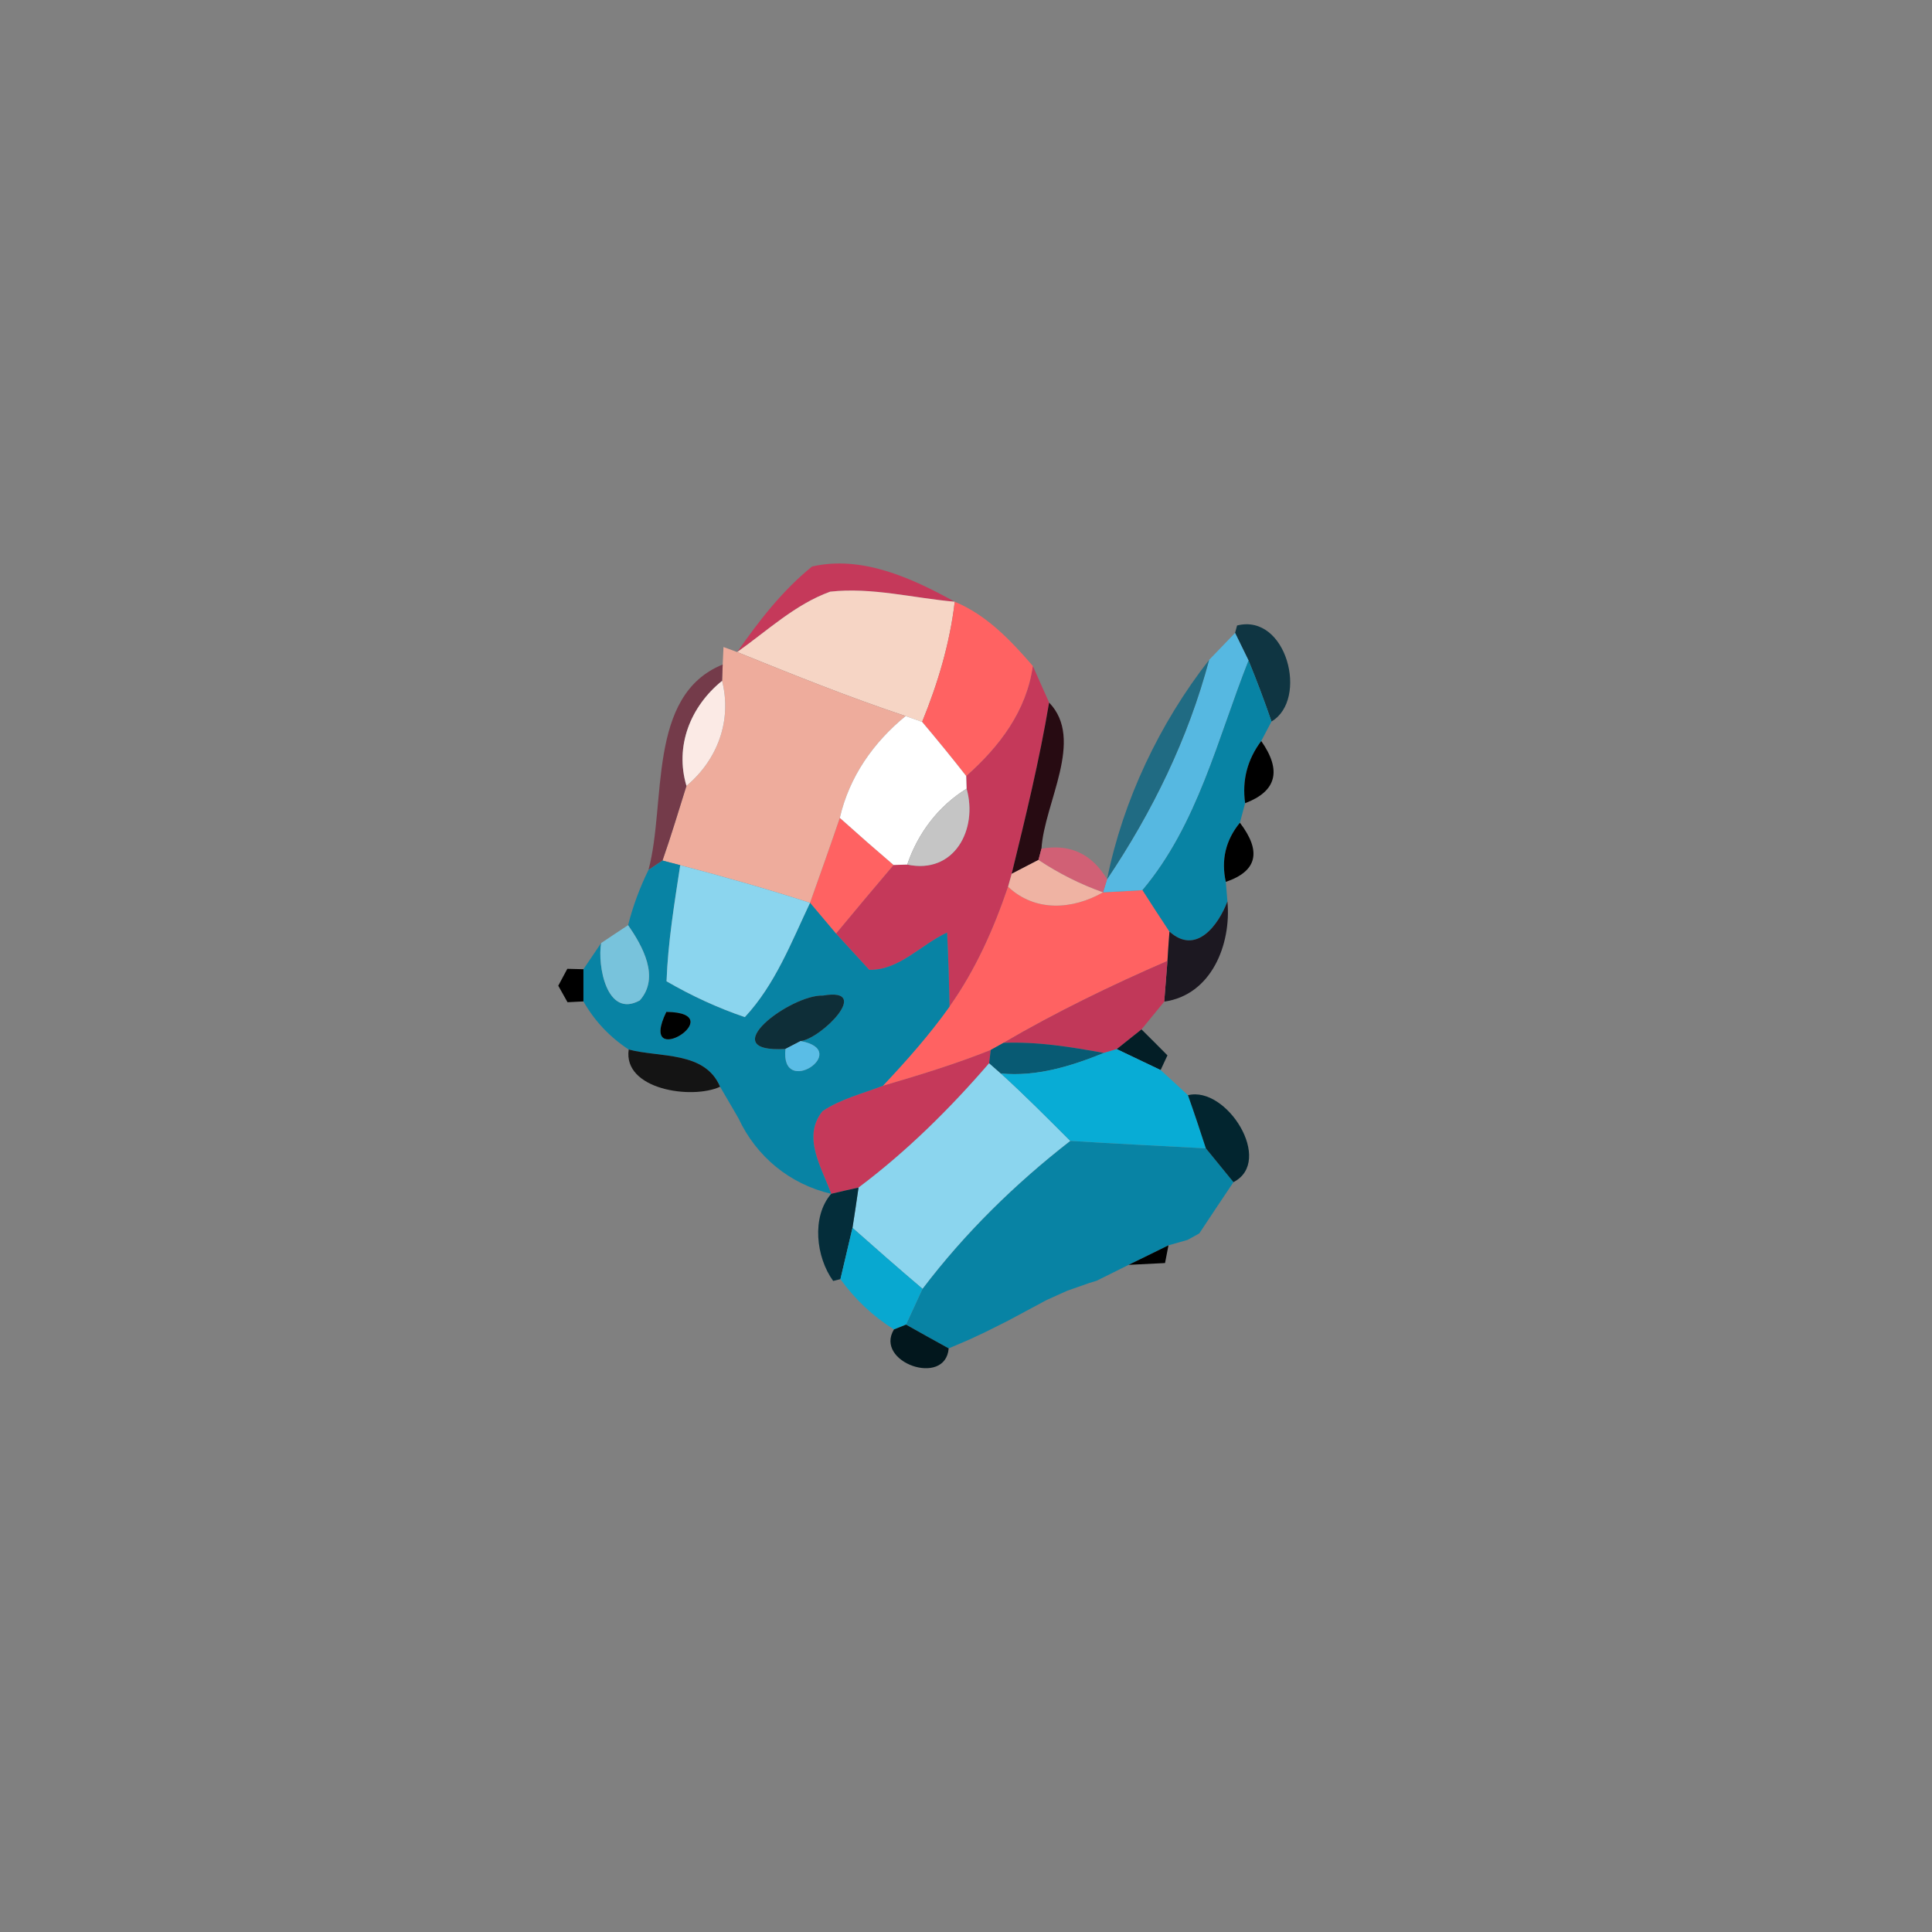 <?xml version="1.0" encoding="UTF-8" ?>
<!DOCTYPE svg PUBLIC "-//W3C//DTD SVG 1.1//EN" "http://www.w3.org/Graphics/SVG/1.1/DTD/svg11.dtd">
<svg width="96pt" height="96pt" viewBox="0 0 96 96" version="1.1" xmlns="http://www.w3.org/2000/svg">
<rect x="0" y="0" width="96" height="96" fill="#808080" stroke="none"/>
<g id="#c5395aff">
<path fill="#c5395a" opacity="1.00" d=" M 40.35 28.15 C 42.83 27.58 45.32 28.73 47.44 29.90 C 45.39 29.72 43.32 29.17 41.25 29.40 C 39.51 30.03 38.13 31.34 36.63 32.40 C 37.71 30.85 38.88 29.34 40.35 28.15 Z" />
<path fill="#c5395a" opacity="1.00" d=" M 51.32 33.09 C 51.52 33.55 51.93 34.46 52.13 34.91 C 51.65 37.77 50.96 40.60 50.27 43.42 L 50.09 44.06 C 49.38 46.16 48.47 48.20 47.18 50.02 C 47.16 48.79 47.12 47.56 47.06 46.34 C 45.77 46.93 44.67 48.23 43.19 48.19 C 42.78 47.74 41.95 46.84 41.54 46.39 C 42.48 45.25 43.44 44.11 44.40 42.98 L 45.08 42.96 C 47.42 43.46 48.60 41.21 48.03 39.19 L 48.01 38.56 C 49.66 37.10 51.01 35.33 51.32 33.09 Z" />
<path fill="#c5395a" opacity="1.00" d=" M 43.87 53.95 C 45.68 53.42 47.48 52.87 49.23 52.17 L 49.15 52.83 C 47.20 55.09 45.06 57.21 42.66 59.01 C 42.32 59.08 41.64 59.24 41.30 59.32 C 40.84 58.03 39.83 56.50 40.87 55.21 C 41.78 54.60 42.86 54.34 43.87 53.95 Z" />
</g>
<g id="#f6d5c5ff">
<path fill="#f6d5c5" opacity="1.00" d=" M 41.25 29.40 C 43.32 29.17 45.39 29.72 47.44 29.90 C 47.20 31.96 46.60 33.96 45.82 35.87 L 45.00 35.58 C 42.17 34.64 39.40 33.52 36.63 32.40 C 38.13 31.34 39.51 30.03 41.25 29.40 Z" />
</g>
<g id="#ff6262ff">
<path fill="#ff6262" opacity="1.00" d=" M 47.44 29.90 C 49.03 30.56 50.22 31.82 51.32 33.09 C 51.01 35.33 49.66 37.10 48.01 38.56 C 47.30 37.65 46.57 36.76 45.82 35.87 C 46.60 33.96 47.20 31.96 47.44 29.90 Z" />
<path fill="#ff6262" opacity="1.00" d=" M 41.73 40.64 C 42.61 41.43 43.50 42.21 44.40 42.98 C 43.44 44.11 42.48 45.25 41.54 46.39 C 41.22 46.01 40.57 45.24 40.25 44.86 C 40.75 43.45 41.25 42.05 41.73 40.64 Z" />
<path fill="#ff6262" opacity="1.00" d=" M 50.09 44.06 C 51.43 45.33 53.30 45.20 54.81 44.34 C 55.30 44.32 56.28 44.26 56.77 44.23 C 57.10 44.75 57.77 45.78 58.11 46.29 C 58.08 46.66 58.03 47.39 58.01 47.75 C 55.22 48.96 52.48 50.29 49.86 51.82 L 49.23 52.17 C 47.48 52.87 45.68 53.42 43.87 53.95 C 45.05 52.70 46.19 51.41 47.18 50.02 C 48.47 48.20 49.38 46.16 50.09 44.06 Z" />
</g>
<g id="#0f3542ff">
<path fill="#0f3542" opacity="1.00" d=" M 61.47 31.08 C 63.94 30.46 65.03 34.77 63.18 35.85 C 62.83 34.83 62.45 33.82 62.04 32.82 C 61.87 32.48 61.54 31.79 61.37 31.45 L 61.47 31.08 Z" />
</g>
<g id="#eeac9cff">
<path fill="#eeac9c" opacity="1.00" d=" M 35.95 32.15 L 36.63 32.40 C 39.40 33.52 42.17 34.64 45.00 35.58 C 43.39 36.90 42.20 38.60 41.73 40.64 C 41.25 42.05 40.75 43.45 40.25 44.86 C 38.12 44.17 35.97 43.56 33.80 42.99 L 32.92 42.76 C 33.35 41.53 33.72 40.29 34.11 39.05 C 35.65 37.76 36.38 35.81 35.88 33.83 L 35.91 33.02 L 35.95 32.15 Z" />
</g>
<g id="#56b8e1ff">
<path fill="#56b8e1" opacity="1.00" d=" M 60.08 32.79 C 60.40 32.46 61.05 31.78 61.37 31.45 C 61.54 31.79 61.87 32.48 62.04 32.82 C 60.50 36.71 59.52 40.96 56.77 44.23 C 56.28 44.26 55.30 44.32 54.81 44.34 L 55.01 43.69 C 57.26 40.34 59.04 36.70 60.08 32.79 Z" />
</g>
<g id="#723041d8">
<path fill="#723041" opacity="0.85" d=" M 32.22 43.23 C 33.12 39.91 32.13 34.55 35.91 33.02 L 35.88 33.83 C 34.31 35.10 33.52 37.07 34.11 39.05 C 33.72 40.29 33.35 41.53 32.92 42.76 L 32.22 43.23 Z" />
</g>
<g id="#196983ed">
<path fill="#196983" opacity="0.93" d=" M 55.01 43.69 C 55.80 39.77 57.62 35.94 60.08 32.79 C 59.04 36.70 57.26 40.34 55.01 43.69 Z" />
</g>
<g id="#0883a4ff">
<path fill="#0883a4" opacity="1.00" d=" M 62.04 32.82 C 62.45 33.82 62.83 34.83 63.18 35.85 L 62.67 36.82 C 61.98 37.74 61.71 38.77 61.87 39.91 L 61.61 40.88 C 60.90 41.75 60.67 42.73 60.91 43.82 L 60.99 44.79 C 60.54 45.98 59.43 47.48 58.11 46.29 C 57.77 45.78 57.10 44.75 56.77 44.23 C 59.52 40.96 60.50 36.71 62.04 32.82 Z" />
<path fill="#0883a4" opacity="1.00" d=" M 32.22 43.23 L 32.92 42.76 L 33.80 42.99 C 33.51 44.90 33.19 46.82 33.12 48.76 C 34.36 49.48 35.66 50.08 37.01 50.54 C 38.52 48.92 39.32 46.82 40.25 44.86 C 40.57 45.24 41.22 46.01 41.54 46.39 C 41.95 46.84 42.78 47.74 43.19 48.19 C 44.67 48.23 45.77 46.93 47.06 46.34 C 47.12 47.56 47.16 48.79 47.18 50.02 C 46.19 51.41 45.05 52.70 43.87 53.95 C 42.86 54.34 41.78 54.60 40.87 55.21 C 39.83 56.50 40.84 58.03 41.30 59.32 C 39.24 58.84 37.58 57.47 36.69 55.56 C 36.60 55.40 36.42 55.10 36.33 54.94 L 35.78 54.00 C 35.03 52.22 32.79 52.56 31.24 52.15 C 30.30 51.53 29.55 50.74 28.99 49.76 C 28.99 49.36 28.99 48.56 28.99 48.16 C 29.21 47.83 29.65 47.19 29.87 46.86 C 29.68 47.96 30.14 50.62 31.79 49.71 C 32.81 48.56 31.92 47.00 31.21 45.97 C 31.45 45.02 31.79 44.11 32.22 43.23 M 40.89 49.47 C 39.29 49.41 35.37 52.34 39.03 52.12 C 38.76 54.60 42.36 52.20 39.78 51.73 C 40.81 51.61 43.37 49.04 40.89 49.47 M 33.11 50.28 C 31.63 53.33 36.44 50.32 33.11 50.28 Z" />
<path fill="#0883a4" opacity="1.00" d=" M 45.84 64.04 C 47.94 61.27 50.44 58.82 53.18 56.69 C 55.43 56.83 57.67 56.94 59.92 57.06 C 60.26 57.48 60.95 58.32 61.29 58.74 C 60.86 59.38 60.01 60.65 59.59 61.29 C 59.44 61.37 59.15 61.53 59.01 61.61 L 58.06 61.88 C 57.57 62.12 56.58 62.61 56.08 62.85 C 55.68 63.05 54.89 63.44 54.49 63.64 C 54.39 63.67 54.20 63.73 54.10 63.76 L 53.02 64.14 C 52.77 64.26 52.25 64.48 52.00 64.60 L 50.90 65.19 C 50.69 65.31 50.25 65.53 50.04 65.65 L 48.96 66.19 C 48.76 66.28 48.36 66.47 48.17 66.56 L 47.14 67.00 C 46.61 66.71 45.55 66.12 45.02 65.82 C 45.22 65.38 45.63 64.49 45.84 64.04 Z" />
</g>
<g id="#fbeae5ff">
<path fill="#fbeae5" opacity="1.00" d=" M 34.11 39.05 C 33.52 37.07 34.31 35.10 35.88 33.83 C 36.38 35.81 35.65 37.76 34.11 39.05 Z" />
</g>
<g id="#270b12ff">
<path fill="#270b12" opacity="1.00" d=" M 52.13 34.91 C 53.91 36.75 51.89 39.89 51.75 42.17 L 51.60 42.73 C 51.27 42.90 50.60 43.25 50.27 43.42 C 50.96 40.60 51.65 37.77 52.13 34.91 Z" />
</g>
<g id="#ffffffff">
<path fill="#ffffff" opacity="1.00" d=" M 41.73 40.64 C 42.20 38.60 43.39 36.90 45.00 35.58 L 45.82 35.87 C 46.57 36.76 47.30 37.65 48.01 38.56 L 48.03 39.19 C 46.62 40.06 45.61 41.40 45.08 42.96 L 44.40 42.98 C 43.50 42.21 42.61 41.43 41.73 40.64 M 45.18 39.19 C 45.87 39.87 45.87 39.87 45.18 39.19 Z" />
</g>
<g id="#000000ff">
<path fill="#000000" opacity="1.00" d=" M 61.87 39.91 C 61.71 38.77 61.98 37.74 62.67 36.82 C 63.70 38.29 63.43 39.32 61.87 39.91 Z" />
<path fill="#000000" opacity="1.00" d=" M 45.18 39.19 C 45.87 39.87 45.87 39.87 45.18 39.19 Z" />
<path fill="#000000" opacity="1.00" d=" M 60.91 43.82 C 60.67 42.73 60.90 41.75 61.61 40.88 C 62.70 42.31 62.47 43.29 60.91 43.82 Z" />
<path fill="#000000" opacity="1.00" d=" M 28.19 48.14 L 28.99 48.16 C 28.99 48.56 28.99 49.36 28.99 49.76 L 28.20 49.80 L 27.74 48.98 L 28.19 48.14 Z" />
<path fill="#000000" opacity="1.00" d=" M 33.11 50.28 C 36.44 50.32 31.63 53.33 33.11 50.28 Z" />
<path fill="#000000" opacity="1.00" d=" M 36.33 54.94 C 36.42 55.10 36.60 55.40 36.69 55.56 C 36.60 55.40 36.42 55.10 36.33 54.94 Z" />
<path fill="#000000" opacity="1.00" d=" M 59.01 61.61 C 59.15 61.53 59.44 61.37 59.59 61.29 C 59.44 61.37 59.15 61.53 59.01 61.61 Z" />
<path fill="#000000" opacity="1.00" d=" M 56.08 62.85 C 56.58 62.61 57.57 62.12 58.06 61.88 L 57.89 62.76 C 57.44 62.78 56.53 62.83 56.08 62.85 Z" />
<path fill="#000000" opacity="1.00" d=" M 54.10 63.76 C 54.20 63.73 54.39 63.67 54.49 63.64 L 54.10 63.76 Z" />
<path fill="#000000" opacity="1.00" d=" M 52.00 64.60 C 52.25 64.48 52.77 64.26 53.02 64.14 C 52.77 64.26 52.25 64.48 52.00 64.60 Z" />
<path fill="#000000" opacity="1.00" d=" M 50.04 65.65 C 50.25 65.53 50.69 65.31 50.90 65.19 C 50.69 65.31 50.25 65.53 50.04 65.65 Z" />
<path fill="#000000" opacity="1.00" d=" M 48.17 66.56 C 48.36 66.47 48.76 66.28 48.96 66.19 C 48.76 66.28 48.36 66.47 48.17 66.56 Z" />
</g>
<g id="#c5c5c5ff">
<path fill="#c5c5c5" opacity="1.00" d=" M 45.08 42.96 C 45.61 41.40 46.62 40.06 48.03 39.19 C 48.60 41.21 47.42 43.46 45.08 42.96 Z" />
</g>
<g id="#d16075ff">
<path fill="#d16075" opacity="1.00" d=" M 51.75 42.17 C 53.16 41.92 54.25 42.42 55.01 43.69 L 54.81 44.34 C 53.68 43.94 52.61 43.40 51.60 42.73 L 51.75 42.17 Z" />
</g>
<g id="#8bd5eeff">
<path fill="#8bd5ee" opacity="1.00" d=" M 33.80 42.99 C 35.97 43.56 38.12 44.17 40.25 44.86 C 39.32 46.82 38.52 48.92 37.01 50.54 C 35.66 50.08 34.36 49.48 33.12 48.76 C 33.19 46.82 33.51 44.90 33.80 42.99 Z" />
<path fill="#8bd5ee" opacity="1.00" d=" M 49.15 52.83 L 49.73 53.34 C 50.92 54.42 52.05 55.56 53.18 56.69 C 50.44 58.82 47.94 61.27 45.84 64.04 C 44.66 63.04 43.51 62.03 42.36 61.01 C 42.44 60.51 42.59 59.51 42.66 59.01 C 45.06 57.21 47.20 55.09 49.15 52.83 Z" />
</g>
<g id="#efb3a3ff">
<path fill="#efb3a3" opacity="1.00" d=" M 50.27 43.42 C 50.60 43.25 51.27 42.90 51.60 42.73 C 52.61 43.40 53.68 43.94 54.81 44.34 C 53.30 45.20 51.43 45.33 50.09 44.06 L 50.27 43.42 Z" />
</g>
<g id="#1c1821ff">
<path fill="#1c1821" opacity="1.00" d=" M 58.11 46.29 C 59.43 47.48 60.54 45.98 60.99 44.79 C 61.19 46.92 60.20 49.44 57.85 49.77 C 57.89 49.27 57.97 48.26 58.01 47.75 C 58.03 47.39 58.08 46.66 58.11 46.29 Z" />
</g>
<g id="#78c3dcff">
<path fill="#78c3dc" opacity="1.00" d=" M 29.87 46.86 C 30.20 46.64 30.87 46.19 31.21 45.97 C 31.92 47.00 32.81 48.56 31.79 49.71 C 30.14 50.62 29.68 47.96 29.87 46.86 Z" />
</g>
<g id="#c13859ff">
<path fill="#c13859" opacity="1.00" d=" M 49.86 51.82 C 52.48 50.29 55.22 48.96 58.01 47.75 C 57.97 48.26 57.89 49.27 57.85 49.77 C 57.57 50.11 57.01 50.80 56.72 51.15 C 56.42 51.39 55.80 51.88 55.49 52.13 L 54.85 52.32 C 53.20 52.02 51.54 51.75 49.86 51.82 Z" />
</g>
<g id="#0e2e38ff">
<path fill="#0e2e38" opacity="1.00" d=" M 40.89 49.47 C 43.37 49.04 40.81 51.61 39.78 51.73 L 39.03 52.12 C 35.37 52.34 39.29 49.41 40.89 49.47 Z" />
</g>
<g id="#031e26ff">
<path fill="#031e26" opacity="1.00" d=" M 55.49 52.13 C 55.80 51.88 56.42 51.39 56.72 51.15 C 57.05 51.47 57.69 52.12 58.01 52.44 L 57.67 53.17 C 57.12 52.91 56.03 52.39 55.49 52.13 Z" />
</g>
<g id="#000000d5">
<path fill="#000000" opacity="0.84" d=" M 31.24 52.15 C 32.79 52.56 35.03 52.22 35.78 54.00 C 34.37 54.65 30.95 54.14 31.24 52.15 Z" />
</g>
<g id="#5abde6ff">
<path fill="#5abde6" opacity="1.00" d=" M 39.03 52.12 L 39.78 51.73 C 42.36 52.20 38.76 54.60 39.03 52.12 Z" />
</g>
<g id="#085a73ff">
<path fill="#085a73" opacity="1.00" d=" M 49.23 52.17 L 49.86 51.82 C 51.54 51.75 53.20 52.02 54.85 52.32 C 53.22 52.98 51.51 53.51 49.73 53.34 L 49.15 52.83 L 49.23 52.17 Z" />
</g>
<g id="#08acd5ff">
<path fill="#08acd5" opacity="1.00" d=" M 54.85 52.32 L 55.49 52.13 C 56.03 52.39 57.12 52.91 57.67 53.17 C 58.01 53.48 58.69 54.10 59.03 54.42 C 59.34 55.29 59.63 56.17 59.92 57.06 C 57.67 56.94 55.43 56.83 53.18 56.69 C 52.05 55.56 50.92 54.42 49.73 53.34 C 51.51 53.51 53.22 52.98 54.85 52.32 Z" />
</g>
<g id="#02252fff">
<path fill="#02252f" opacity="1.00" d=" M 59.03 54.42 C 60.95 53.94 63.32 57.70 61.29 58.74 C 60.95 58.32 60.26 57.48 59.92 57.06 C 59.63 56.17 59.34 55.29 59.03 54.42 Z" />
</g>
<g id="#042d3aff">
<path fill="#042d3a" opacity="1.00" d=" M 41.30 59.32 C 41.64 59.24 42.32 59.08 42.66 59.01 C 42.59 59.51 42.44 60.51 42.36 61.01 C 42.21 61.64 41.91 62.92 41.76 63.56 L 41.40 63.65 C 40.55 62.48 40.31 60.47 41.30 59.32 Z" />
</g>
<g id="#08a8d0ff">
<path fill="#08a8d0" opacity="1.00" d=" M 42.36 61.01 C 43.51 62.03 44.66 63.04 45.84 64.04 C 45.63 64.49 45.22 65.38 45.02 65.82 L 44.42 66.06 C 43.37 65.40 42.49 64.57 41.76 63.56 C 41.91 62.92 42.21 61.64 42.36 61.01 Z" />
</g>
<g id="#02171dff">
<path fill="#02171d" opacity="1.00" d=" M 44.42 66.06 L 45.02 65.82 C 45.55 66.12 46.61 66.71 47.14 67.00 C 46.98 68.94 43.43 67.69 44.42 66.06 Z" />
</g>
</svg>
